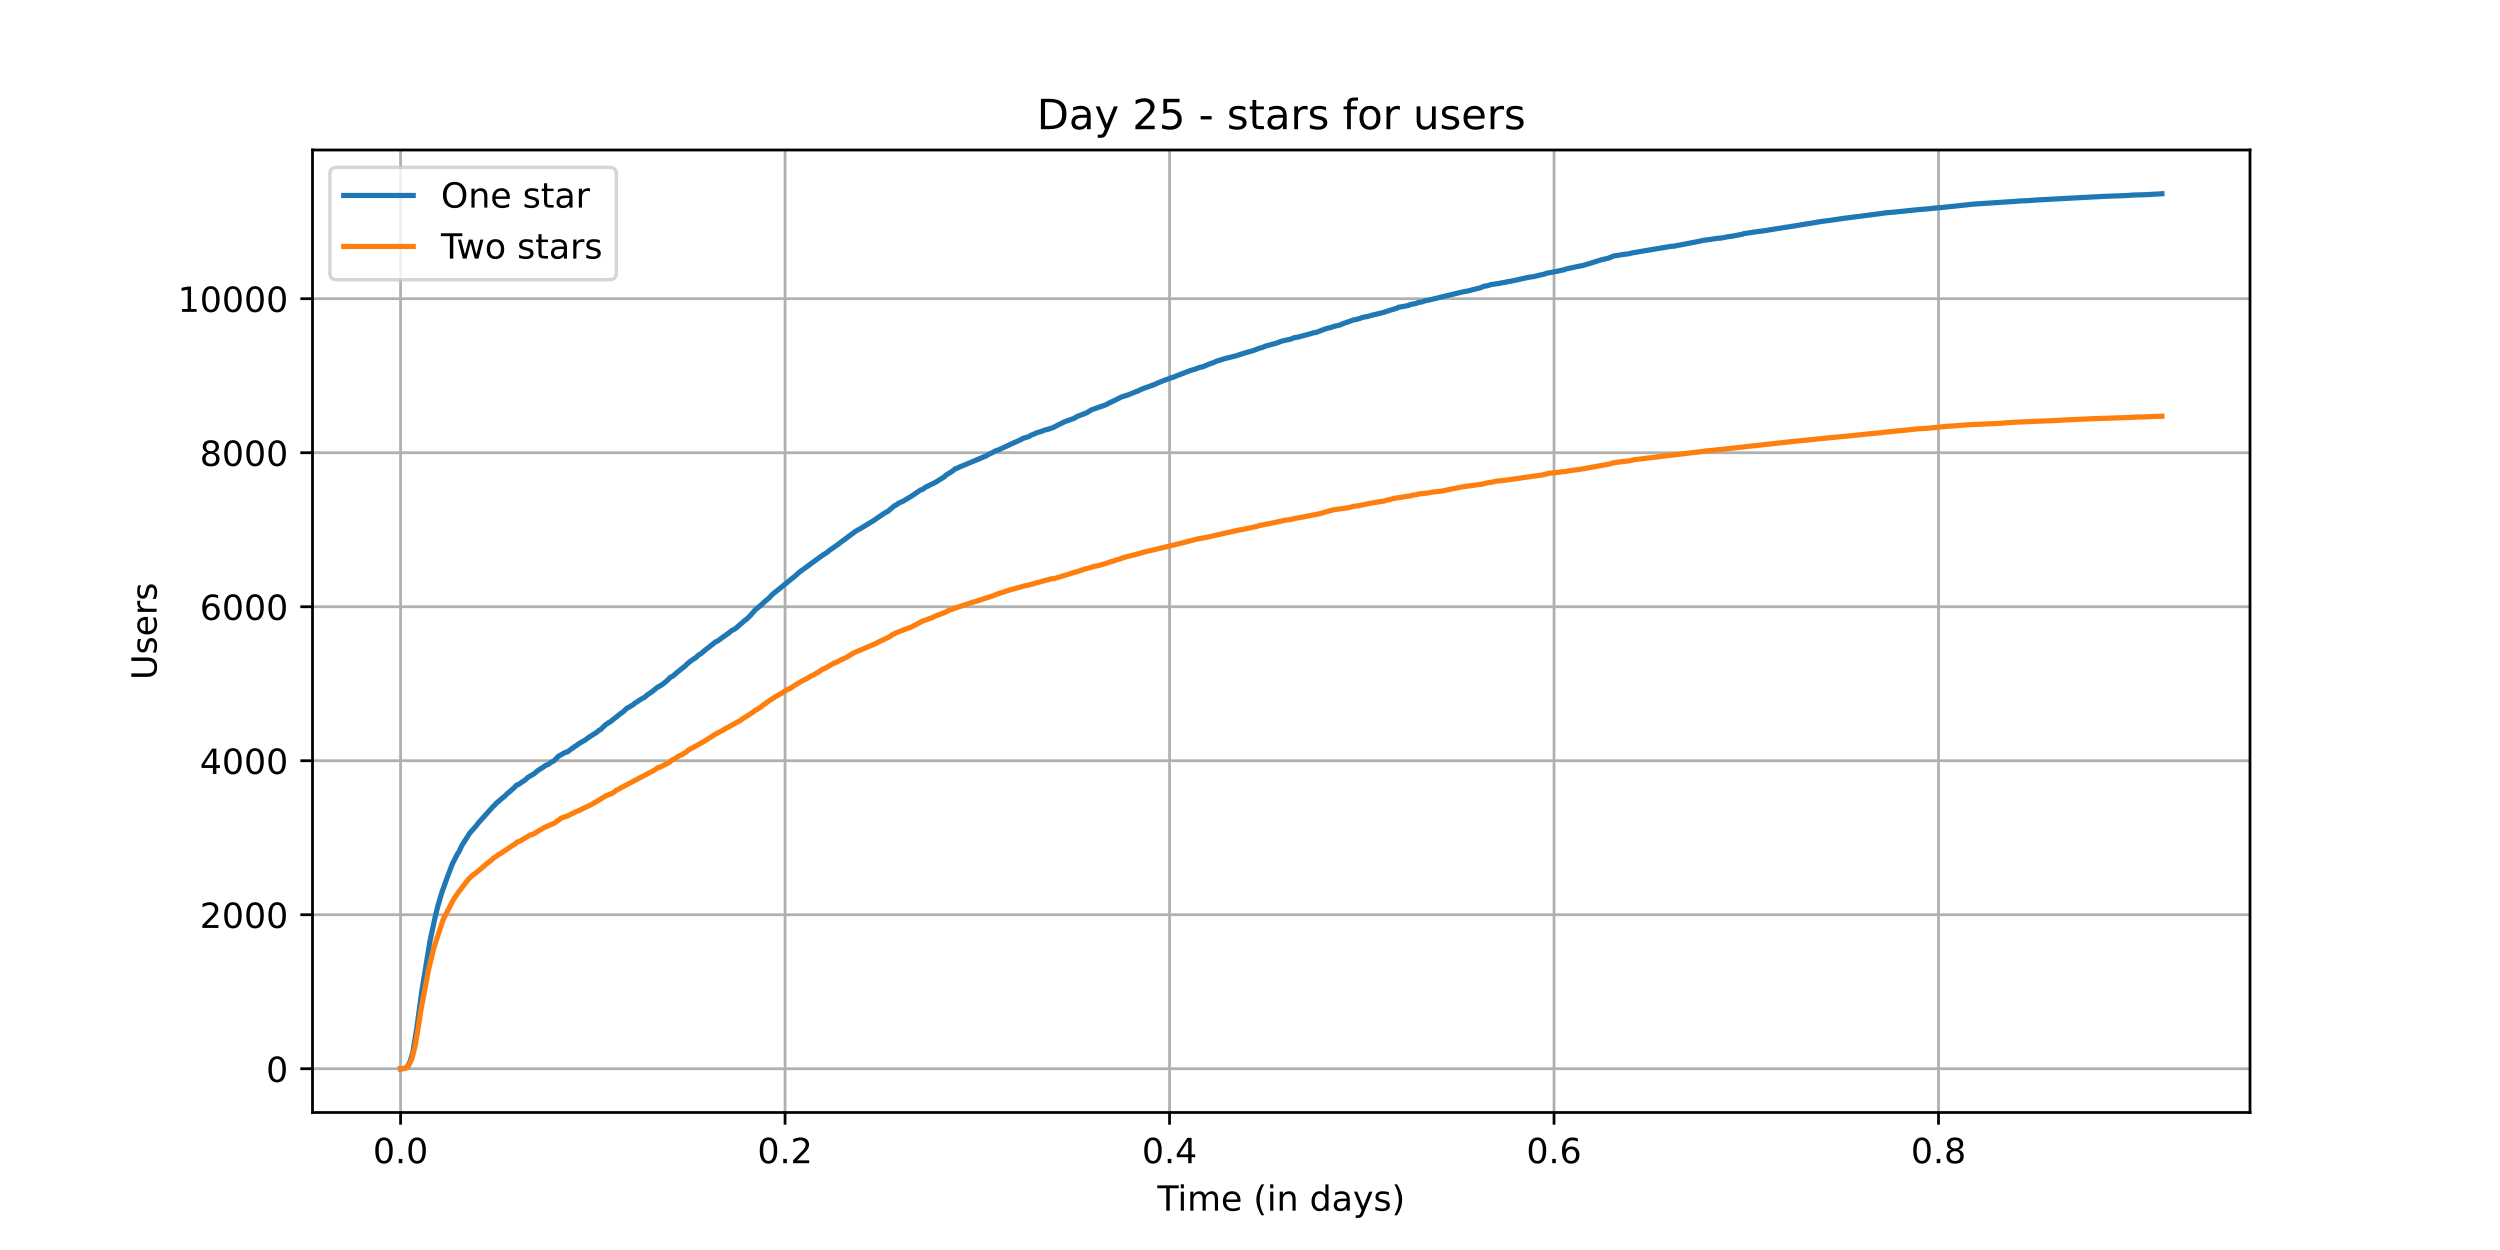 <?xml version="1.0" encoding="utf-8" standalone="no"?>
<!DOCTYPE svg PUBLIC "-//W3C//DTD SVG 1.1//EN"
  "http://www.w3.org/Graphics/SVG/1.1/DTD/svg11.dtd">
<!-- Created with matplotlib (https://matplotlib.org/) -->
<svg height="360pt" version="1.1" viewBox="0 0 720 360" width="720pt" xmlns="http://www.w3.org/2000/svg" xmlns:xlink="http://www.w3.org/1999/xlink">
 <defs>
  <style type="text/css">*{stroke-linecap:butt;stroke-linejoin:round;}</style>
 </defs>
 <g id="figure_1">
  <g id="patch_1">
   <path d="M 0 360 
L 720 360 
L 720 0 
L 0 0 
z
" style="fill:#ffffff;"/>
  </g>
  <g id="axes_1">
   <g id="patch_2">
    <path d="M 90 320.4 
L 648 320.4 
L 648 43.2 
L 90 43.2 
z
" style="fill:#ffffff;"/>
   </g>
   <g id="matplotlib.axis_1">
    <g id="xtick_1">
     <g id="line2d_1">
      <path clip-path="url(#p4ce38a4625)" d="M 115.364 320.4 
L 115.364 43.2 
" style="fill:none;stroke:#b0b0b0;stroke-linecap:square;stroke-width:0.8;"/>
     </g>
     <g id="line2d_2">
      <defs>
       <path d="M 0 0 
L 0 3.5 
" id="mdbba98dea2" style="stroke:#000000;stroke-width:0.8;"/>
      </defs>
      <g>
       <use style="stroke:#000000;stroke-width:0.8;" x="115.364" xlink:href="#mdbba98dea2" y="320.4"/>
      </g>
     </g>
     <g id="text_1">
      <!-- 0.0 -->
      <g transform="translate(107.412 334.998)scale(0.1 -0.1)">
       <defs>
        <path d="M 31.781 66.406 
Q 24.172 66.406 20.328 58.906 
Q 16.5 51.422 16.5 36.375 
Q 16.5 21.391 20.328 13.891 
Q 24.172 6.391 31.781 6.391 
Q 39.453 6.391 43.281 13.891 
Q 47.125 21.391 47.125 36.375 
Q 47.125 51.422 43.281 58.906 
Q 39.453 66.406 31.781 66.406 
z
M 31.781 74.219 
Q 44.047 74.219 50.516 64.516 
Q 56.984 54.828 56.984 36.375 
Q 56.984 17.969 50.516 8.266 
Q 44.047 -1.422 31.781 -1.422 
Q 19.531 -1.422 13.062 8.266 
Q 6.594 17.969 6.594 36.375 
Q 6.594 54.828 13.062 64.516 
Q 19.531 74.219 31.781 74.219 
z
" id="DejaVuSans-48"/>
        <path d="M 10.688 12.406 
L 21 12.406 
L 21 0 
L 10.688 0 
z
" id="DejaVuSans-46"/>
       </defs>
       <use xlink:href="#DejaVuSans-48"/>
       <use x="63.623" xlink:href="#DejaVuSans-46"/>
       <use x="95.41" xlink:href="#DejaVuSans-48"/>
      </g>
     </g>
    </g>
    <g id="xtick_2">
     <g id="line2d_3">
      <path clip-path="url(#p4ce38a4625)" d="M 226.096 320.4 
L 226.096 43.2 
" style="fill:none;stroke:#b0b0b0;stroke-linecap:square;stroke-width:0.8;"/>
     </g>
     <g id="line2d_4">
      <g>
       <use style="stroke:#000000;stroke-width:0.8;" x="226.096" xlink:href="#mdbba98dea2" y="320.4"/>
      </g>
     </g>
     <g id="text_2">
      <!-- 0.2 -->
      <g transform="translate(218.144 334.998)scale(0.1 -0.1)">
       <defs>
        <path d="M 19.188 8.297 
L 53.609 8.297 
L 53.609 0 
L 7.328 0 
L 7.328 8.297 
Q 12.938 14.109 22.625 23.891 
Q 32.328 33.688 34.812 36.531 
Q 39.547 41.844 41.422 45.531 
Q 43.312 49.219 43.312 52.781 
Q 43.312 58.594 39.234 62.25 
Q 35.156 65.922 28.609 65.922 
Q 23.969 65.922 18.812 64.312 
Q 13.672 62.703 7.812 59.422 
L 7.812 69.391 
Q 13.766 71.781 18.938 73 
Q 24.125 74.219 28.422 74.219 
Q 39.75 74.219 46.484 68.547 
Q 53.219 62.891 53.219 53.422 
Q 53.219 48.922 51.531 44.891 
Q 49.859 40.875 45.406 35.406 
Q 44.188 33.984 37.641 27.219 
Q 31.109 20.453 19.188 8.297 
z
" id="DejaVuSans-50"/>
       </defs>
       <use xlink:href="#DejaVuSans-48"/>
       <use x="63.623" xlink:href="#DejaVuSans-46"/>
       <use x="95.41" xlink:href="#DejaVuSans-50"/>
      </g>
     </g>
    </g>
    <g id="xtick_3">
     <g id="line2d_5">
      <path clip-path="url(#p4ce38a4625)" d="M 336.828 320.4 
L 336.828 43.2 
" style="fill:none;stroke:#b0b0b0;stroke-linecap:square;stroke-width:0.8;"/>
     </g>
     <g id="line2d_6">
      <g>
       <use style="stroke:#000000;stroke-width:0.8;" x="336.828" xlink:href="#mdbba98dea2" y="320.4"/>
      </g>
     </g>
     <g id="text_3">
      <!-- 0.4 -->
      <g transform="translate(328.877 334.998)scale(0.1 -0.1)">
       <defs>
        <path d="M 37.797 64.312 
L 12.891 25.391 
L 37.797 25.391 
z
M 35.203 72.906 
L 47.609 72.906 
L 47.609 25.391 
L 58.016 25.391 
L 58.016 17.188 
L 47.609 17.188 
L 47.609 0 
L 37.797 0 
L 37.797 17.188 
L 4.891 17.188 
L 4.891 26.703 
z
" id="DejaVuSans-52"/>
       </defs>
       <use xlink:href="#DejaVuSans-48"/>
       <use x="63.623" xlink:href="#DejaVuSans-46"/>
       <use x="95.41" xlink:href="#DejaVuSans-52"/>
      </g>
     </g>
    </g>
    <g id="xtick_4">
     <g id="line2d_7">
      <path clip-path="url(#p4ce38a4625)" d="M 447.56 320.4 
L 447.56 43.2 
" style="fill:none;stroke:#b0b0b0;stroke-linecap:square;stroke-width:0.8;"/>
     </g>
     <g id="line2d_8">
      <g>
       <use style="stroke:#000000;stroke-width:0.8;" x="447.56" xlink:href="#mdbba98dea2" y="320.4"/>
      </g>
     </g>
     <g id="text_4">
      <!-- 0.6 -->
      <g transform="translate(439.609 334.998)scale(0.1 -0.1)">
       <defs>
        <path d="M 33.016 40.375 
Q 26.375 40.375 22.484 35.828 
Q 18.609 31.297 18.609 23.391 
Q 18.609 15.531 22.484 10.953 
Q 26.375 6.391 33.016 6.391 
Q 39.656 6.391 43.531 10.953 
Q 47.406 15.531 47.406 23.391 
Q 47.406 31.297 43.531 35.828 
Q 39.656 40.375 33.016 40.375 
z
M 52.594 71.297 
L 52.594 62.312 
Q 48.875 64.062 45.094 64.984 
Q 41.312 65.922 37.594 65.922 
Q 27.828 65.922 22.672 59.328 
Q 17.531 52.734 16.797 39.406 
Q 19.672 43.656 24.016 45.922 
Q 28.375 48.188 33.594 48.188 
Q 44.578 48.188 50.953 41.516 
Q 57.328 34.859 57.328 23.391 
Q 57.328 12.156 50.688 5.359 
Q 44.047 -1.422 33.016 -1.422 
Q 20.359 -1.422 13.672 8.266 
Q 6.984 17.969 6.984 36.375 
Q 6.984 53.656 15.188 63.938 
Q 23.391 74.219 37.203 74.219 
Q 40.922 74.219 44.703 73.484 
Q 48.484 72.75 52.594 71.297 
z
" id="DejaVuSans-54"/>
       </defs>
       <use xlink:href="#DejaVuSans-48"/>
       <use x="63.623" xlink:href="#DejaVuSans-46"/>
       <use x="95.41" xlink:href="#DejaVuSans-54"/>
      </g>
     </g>
    </g>
    <g id="xtick_5">
     <g id="line2d_9">
      <path clip-path="url(#p4ce38a4625)" d="M 558.292 320.4 
L 558.292 43.2 
" style="fill:none;stroke:#b0b0b0;stroke-linecap:square;stroke-width:0.8;"/>
     </g>
     <g id="line2d_10">
      <g>
       <use style="stroke:#000000;stroke-width:0.8;" x="558.292" xlink:href="#mdbba98dea2" y="320.4"/>
      </g>
     </g>
     <g id="text_5">
      <!-- 0.8 -->
      <g transform="translate(550.341 334.998)scale(0.1 -0.1)">
       <defs>
        <path d="M 31.781 34.625 
Q 24.75 34.625 20.719 30.859 
Q 16.703 27.094 16.703 20.516 
Q 16.703 13.922 20.719 10.156 
Q 24.75 6.391 31.781 6.391 
Q 38.812 6.391 42.859 10.172 
Q 46.922 13.969 46.922 20.516 
Q 46.922 27.094 42.891 30.859 
Q 38.875 34.625 31.781 34.625 
z
M 21.922 38.812 
Q 15.578 40.375 12.031 44.719 
Q 8.5 49.078 8.5 55.328 
Q 8.5 64.062 14.719 69.141 
Q 20.953 74.219 31.781 74.219 
Q 42.672 74.219 48.875 69.141 
Q 55.078 64.062 55.078 55.328 
Q 55.078 49.078 51.531 44.719 
Q 48 40.375 41.703 38.812 
Q 48.828 37.156 52.797 32.312 
Q 56.781 27.484 56.781 20.516 
Q 56.781 9.906 50.312 4.234 
Q 43.844 -1.422 31.781 -1.422 
Q 19.734 -1.422 13.25 4.234 
Q 6.781 9.906 6.781 20.516 
Q 6.781 27.484 10.781 32.312 
Q 14.797 37.156 21.922 38.812 
z
M 18.312 54.391 
Q 18.312 48.734 21.844 45.562 
Q 25.391 42.391 31.781 42.391 
Q 38.141 42.391 41.719 45.562 
Q 45.312 48.734 45.312 54.391 
Q 45.312 60.062 41.719 63.234 
Q 38.141 66.406 31.781 66.406 
Q 25.391 66.406 21.844 63.234 
Q 18.312 60.062 18.312 54.391 
z
" id="DejaVuSans-56"/>
       </defs>
       <use xlink:href="#DejaVuSans-48"/>
       <use x="63.623" xlink:href="#DejaVuSans-46"/>
       <use x="95.41" xlink:href="#DejaVuSans-56"/>
      </g>
     </g>
    </g>
    <g id="text_6">
     <!-- Time (in days) -->
     <g transform="translate(333.327 348.677)scale(0.1 -0.1)">
      <defs>
       <path d="M -0.297 72.906 
L 61.375 72.906 
L 61.375 64.594 
L 35.5 64.594 
L 35.5 0 
L 25.594 0 
L 25.594 64.594 
L -0.297 64.594 
z
" id="DejaVuSans-84"/>
       <path d="M 9.422 54.688 
L 18.406 54.688 
L 18.406 0 
L 9.422 0 
z
M 9.422 75.984 
L 18.406 75.984 
L 18.406 64.594 
L 9.422 64.594 
z
" id="DejaVuSans-105"/>
       <path d="M 52 44.188 
Q 55.375 50.25 60.062 53.125 
Q 64.75 56 71.094 56 
Q 79.641 56 84.281 50.016 
Q 88.922 44.047 88.922 33.016 
L 88.922 0 
L 79.891 0 
L 79.891 32.719 
Q 79.891 40.578 77.094 44.375 
Q 74.312 48.188 68.609 48.188 
Q 61.625 48.188 57.562 43.547 
Q 53.516 38.922 53.516 30.906 
L 53.516 0 
L 44.484 0 
L 44.484 32.719 
Q 44.484 40.625 41.703 44.406 
Q 38.922 48.188 33.109 48.188 
Q 26.219 48.188 22.156 43.531 
Q 18.109 38.875 18.109 30.906 
L 18.109 0 
L 9.078 0 
L 9.078 54.688 
L 18.109 54.688 
L 18.109 46.188 
Q 21.188 51.219 25.484 53.609 
Q 29.781 56 35.688 56 
Q 41.656 56 45.828 52.969 
Q 50 49.953 52 44.188 
z
" id="DejaVuSans-109"/>
       <path d="M 56.203 29.594 
L 56.203 25.203 
L 14.891 25.203 
Q 15.484 15.922 20.484 11.062 
Q 25.484 6.203 34.422 6.203 
Q 39.594 6.203 44.453 7.469 
Q 49.312 8.734 54.109 11.281 
L 54.109 2.781 
Q 49.266 0.734 44.188 -0.344 
Q 39.109 -1.422 33.891 -1.422 
Q 20.797 -1.422 13.156 6.188 
Q 5.516 13.812 5.516 26.812 
Q 5.516 40.234 12.766 48.109 
Q 20.016 56 32.328 56 
Q 43.359 56 49.781 48.891 
Q 56.203 41.797 56.203 29.594 
z
M 47.219 32.234 
Q 47.125 39.594 43.094 43.984 
Q 39.062 48.391 32.422 48.391 
Q 24.906 48.391 20.391 44.141 
Q 15.875 39.891 15.188 32.172 
z
" id="DejaVuSans-101"/>
       <path id="DejaVuSans-32"/>
       <path d="M 31 75.875 
Q 24.469 64.656 21.281 53.656 
Q 18.109 42.672 18.109 31.391 
Q 18.109 20.125 21.312 9.062 
Q 24.516 -2 31 -13.188 
L 23.188 -13.188 
Q 15.875 -1.703 12.234 9.375 
Q 8.594 20.453 8.594 31.391 
Q 8.594 42.281 12.203 53.312 
Q 15.828 64.359 23.188 75.875 
z
" id="DejaVuSans-40"/>
       <path d="M 54.891 33.016 
L 54.891 0 
L 45.906 0 
L 45.906 32.719 
Q 45.906 40.484 42.875 44.328 
Q 39.844 48.188 33.797 48.188 
Q 26.516 48.188 22.312 43.547 
Q 18.109 38.922 18.109 30.906 
L 18.109 0 
L 9.078 0 
L 9.078 54.688 
L 18.109 54.688 
L 18.109 46.188 
Q 21.344 51.125 25.703 53.562 
Q 30.078 56 35.797 56 
Q 45.219 56 50.047 50.172 
Q 54.891 44.344 54.891 33.016 
z
" id="DejaVuSans-110"/>
       <path d="M 45.406 46.391 
L 45.406 75.984 
L 54.391 75.984 
L 54.391 0 
L 45.406 0 
L 45.406 8.203 
Q 42.578 3.328 38.25 0.953 
Q 33.938 -1.422 27.875 -1.422 
Q 17.969 -1.422 11.734 6.484 
Q 5.516 14.406 5.516 27.297 
Q 5.516 40.188 11.734 48.094 
Q 17.969 56 27.875 56 
Q 33.938 56 38.25 53.625 
Q 42.578 51.266 45.406 46.391 
z
M 14.797 27.297 
Q 14.797 17.391 18.875 11.75 
Q 22.953 6.109 30.078 6.109 
Q 37.203 6.109 41.297 11.75 
Q 45.406 17.391 45.406 27.297 
Q 45.406 37.203 41.297 42.844 
Q 37.203 48.484 30.078 48.484 
Q 22.953 48.484 18.875 42.844 
Q 14.797 37.203 14.797 27.297 
z
" id="DejaVuSans-100"/>
       <path d="M 34.281 27.484 
Q 23.391 27.484 19.188 25 
Q 14.984 22.516 14.984 16.5 
Q 14.984 11.719 18.141 8.906 
Q 21.297 6.109 26.703 6.109 
Q 34.188 6.109 38.703 11.406 
Q 43.219 16.703 43.219 25.484 
L 43.219 27.484 
z
M 52.203 31.203 
L 52.203 0 
L 43.219 0 
L 43.219 8.297 
Q 40.141 3.328 35.547 0.953 
Q 30.953 -1.422 24.312 -1.422 
Q 15.922 -1.422 10.953 3.297 
Q 6 8.016 6 15.922 
Q 6 25.141 12.172 29.828 
Q 18.359 34.516 30.609 34.516 
L 43.219 34.516 
L 43.219 35.406 
Q 43.219 41.609 39.141 45 
Q 35.062 48.391 27.688 48.391 
Q 23 48.391 18.547 47.266 
Q 14.109 46.141 10.016 43.891 
L 10.016 52.203 
Q 14.938 54.109 19.578 55.047 
Q 24.219 56 28.609 56 
Q 40.484 56 46.344 49.844 
Q 52.203 43.703 52.203 31.203 
z
" id="DejaVuSans-97"/>
       <path d="M 32.172 -5.078 
Q 28.375 -14.844 24.75 -17.812 
Q 21.141 -20.797 15.094 -20.797 
L 7.906 -20.797 
L 7.906 -13.281 
L 13.188 -13.281 
Q 16.891 -13.281 18.938 -11.516 
Q 21 -9.766 23.484 -3.219 
L 25.094 0.875 
L 2.984 54.688 
L 12.5 54.688 
L 29.594 11.922 
L 46.688 54.688 
L 56.203 54.688 
z
" id="DejaVuSans-121"/>
       <path d="M 44.281 53.078 
L 44.281 44.578 
Q 40.484 46.531 36.375 47.5 
Q 32.281 48.484 27.875 48.484 
Q 21.188 48.484 17.844 46.438 
Q 14.5 44.391 14.5 40.281 
Q 14.5 37.156 16.891 35.375 
Q 19.281 33.594 26.516 31.984 
L 29.594 31.297 
Q 39.156 29.25 43.188 25.516 
Q 47.219 21.781 47.219 15.094 
Q 47.219 7.469 41.188 3.016 
Q 35.156 -1.422 24.609 -1.422 
Q 20.219 -1.422 15.453 -0.562 
Q 10.688 0.297 5.422 2 
L 5.422 11.281 
Q 10.406 8.688 15.234 7.391 
Q 20.062 6.109 24.812 6.109 
Q 31.156 6.109 34.562 8.281 
Q 37.984 10.453 37.984 14.406 
Q 37.984 18.062 35.516 20.016 
Q 33.062 21.969 24.703 23.781 
L 21.578 24.516 
Q 13.234 26.266 9.516 29.906 
Q 5.812 33.547 5.812 39.891 
Q 5.812 47.609 11.281 51.797 
Q 16.75 56 26.812 56 
Q 31.781 56 36.172 55.266 
Q 40.578 54.547 44.281 53.078 
z
" id="DejaVuSans-115"/>
       <path d="M 8.016 75.875 
L 15.828 75.875 
Q 23.141 64.359 26.781 53.312 
Q 30.422 42.281 30.422 31.391 
Q 30.422 20.453 26.781 9.375 
Q 23.141 -1.703 15.828 -13.188 
L 8.016 -13.188 
Q 14.5 -2 17.703 9.062 
Q 20.906 20.125 20.906 31.391 
Q 20.906 42.672 17.703 53.656 
Q 14.5 64.656 8.016 75.875 
z
" id="DejaVuSans-41"/>
      </defs>
      <use xlink:href="#DejaVuSans-84"/>
      <use x="57.959" xlink:href="#DejaVuSans-105"/>
      <use x="85.742" xlink:href="#DejaVuSans-109"/>
      <use x="183.154" xlink:href="#DejaVuSans-101"/>
      <use x="244.678" xlink:href="#DejaVuSans-32"/>
      <use x="276.465" xlink:href="#DejaVuSans-40"/>
      <use x="315.479" xlink:href="#DejaVuSans-105"/>
      <use x="343.262" xlink:href="#DejaVuSans-110"/>
      <use x="406.641" xlink:href="#DejaVuSans-32"/>
      <use x="438.428" xlink:href="#DejaVuSans-100"/>
      <use x="501.904" xlink:href="#DejaVuSans-97"/>
      <use x="563.184" xlink:href="#DejaVuSans-121"/>
      <use x="622.363" xlink:href="#DejaVuSans-115"/>
      <use x="674.463" xlink:href="#DejaVuSans-41"/>
     </g>
    </g>
   </g>
   <g id="matplotlib.axis_2">
    <g id="ytick_1">
     <g id="line2d_11">
      <path clip-path="url(#p4ce38a4625)" d="M 90 307.8 
L 648 307.8 
" style="fill:none;stroke:#b0b0b0;stroke-linecap:square;stroke-width:0.8;"/>
     </g>
     <g id="line2d_12">
      <defs>
       <path d="M 0 0 
L -3.5 0 
" id="mb3cab8b628" style="stroke:#000000;stroke-width:0.8;"/>
      </defs>
      <g>
       <use style="stroke:#000000;stroke-width:0.8;" x="90" xlink:href="#mb3cab8b628" y="307.8"/>
      </g>
     </g>
     <g id="text_7">
      <!-- 0 -->
      <g transform="translate(76.638 311.599)scale(0.1 -0.1)">
       <use xlink:href="#DejaVuSans-48"/>
      </g>
     </g>
    </g>
    <g id="ytick_2">
     <g id="line2d_13">
      <path clip-path="url(#p4ce38a4625)" d="M 90 263.446 
L 648 263.446 
" style="fill:none;stroke:#b0b0b0;stroke-linecap:square;stroke-width:0.8;"/>
     </g>
     <g id="line2d_14">
      <g>
       <use style="stroke:#000000;stroke-width:0.8;" x="90" xlink:href="#mb3cab8b628" y="263.446"/>
      </g>
     </g>
     <g id="text_8">
      <!-- 2000 -->
      <g transform="translate(57.55 267.245)scale(0.1 -0.1)">
       <use xlink:href="#DejaVuSans-50"/>
       <use x="63.623" xlink:href="#DejaVuSans-48"/>
       <use x="127.246" xlink:href="#DejaVuSans-48"/>
       <use x="190.869" xlink:href="#DejaVuSans-48"/>
      </g>
     </g>
    </g>
    <g id="ytick_3">
     <g id="line2d_15">
      <path clip-path="url(#p4ce38a4625)" d="M 90 219.091 
L 648 219.091 
" style="fill:none;stroke:#b0b0b0;stroke-linecap:square;stroke-width:0.8;"/>
     </g>
     <g id="line2d_16">
      <g>
       <use style="stroke:#000000;stroke-width:0.8;" x="90" xlink:href="#mb3cab8b628" y="219.091"/>
      </g>
     </g>
     <g id="text_9">
      <!-- 4000 -->
      <g transform="translate(57.55 222.89)scale(0.1 -0.1)">
       <use xlink:href="#DejaVuSans-52"/>
       <use x="63.623" xlink:href="#DejaVuSans-48"/>
       <use x="127.246" xlink:href="#DejaVuSans-48"/>
       <use x="190.869" xlink:href="#DejaVuSans-48"/>
      </g>
     </g>
    </g>
    <g id="ytick_4">
     <g id="line2d_17">
      <path clip-path="url(#p4ce38a4625)" d="M 90 174.737 
L 648 174.737 
" style="fill:none;stroke:#b0b0b0;stroke-linecap:square;stroke-width:0.8;"/>
     </g>
     <g id="line2d_18">
      <g>
       <use style="stroke:#000000;stroke-width:0.8;" x="90" xlink:href="#mb3cab8b628" y="174.737"/>
      </g>
     </g>
     <g id="text_10">
      <!-- 6000 -->
      <g transform="translate(57.55 178.536)scale(0.1 -0.1)">
       <use xlink:href="#DejaVuSans-54"/>
       <use x="63.623" xlink:href="#DejaVuSans-48"/>
       <use x="127.246" xlink:href="#DejaVuSans-48"/>
       <use x="190.869" xlink:href="#DejaVuSans-48"/>
      </g>
     </g>
    </g>
    <g id="ytick_5">
     <g id="line2d_19">
      <path clip-path="url(#p4ce38a4625)" d="M 90 130.382 
L 648 130.382 
" style="fill:none;stroke:#b0b0b0;stroke-linecap:square;stroke-width:0.8;"/>
     </g>
     <g id="line2d_20">
      <g>
       <use style="stroke:#000000;stroke-width:0.8;" x="90" xlink:href="#mb3cab8b628" y="130.382"/>
      </g>
     </g>
     <g id="text_11">
      <!-- 8000 -->
      <g transform="translate(57.55 134.181)scale(0.1 -0.1)">
       <use xlink:href="#DejaVuSans-56"/>
       <use x="63.623" xlink:href="#DejaVuSans-48"/>
       <use x="127.246" xlink:href="#DejaVuSans-48"/>
       <use x="190.869" xlink:href="#DejaVuSans-48"/>
      </g>
     </g>
    </g>
    <g id="ytick_6">
     <g id="line2d_21">
      <path clip-path="url(#p4ce38a4625)" d="M 90 86.028 
L 648 86.028 
" style="fill:none;stroke:#b0b0b0;stroke-linecap:square;stroke-width:0.8;"/>
     </g>
     <g id="line2d_22">
      <g>
       <use style="stroke:#000000;stroke-width:0.8;" x="90" xlink:href="#mb3cab8b628" y="86.028"/>
      </g>
     </g>
     <g id="text_12">
      <!-- 10000 -->
      <g transform="translate(51.188 89.827)scale(0.1 -0.1)">
       <defs>
        <path d="M 12.406 8.297 
L 28.516 8.297 
L 28.516 63.922 
L 10.984 60.406 
L 10.984 69.391 
L 28.422 72.906 
L 38.281 72.906 
L 38.281 8.297 
L 54.391 8.297 
L 54.391 0 
L 12.406 0 
z
" id="DejaVuSans-49"/>
       </defs>
       <use xlink:href="#DejaVuSans-49"/>
       <use x="63.623" xlink:href="#DejaVuSans-48"/>
       <use x="127.246" xlink:href="#DejaVuSans-48"/>
       <use x="190.869" xlink:href="#DejaVuSans-48"/>
       <use x="254.492" xlink:href="#DejaVuSans-48"/>
      </g>
     </g>
    </g>
    <g id="text_13">
     <!-- Users -->
     <g transform="translate(45.108 195.801)rotate(-90)scale(0.1 -0.1)">
      <defs>
       <path d="M 8.688 72.906 
L 18.609 72.906 
L 18.609 28.609 
Q 18.609 16.891 22.844 11.734 
Q 27.094 6.594 36.625 6.594 
Q 46.094 6.594 50.344 11.734 
Q 54.594 16.891 54.594 28.609 
L 54.594 72.906 
L 64.5 72.906 
L 64.5 27.391 
Q 64.5 13.141 57.438 5.859 
Q 50.391 -1.422 36.625 -1.422 
Q 22.797 -1.422 15.734 5.859 
Q 8.688 13.141 8.688 27.391 
z
" id="DejaVuSans-85"/>
       <path d="M 41.109 46.297 
Q 39.594 47.172 37.812 47.578 
Q 36.031 48 33.891 48 
Q 26.266 48 22.188 43.047 
Q 18.109 38.094 18.109 28.812 
L 18.109 0 
L 9.078 0 
L 9.078 54.688 
L 18.109 54.688 
L 18.109 46.188 
Q 20.953 51.172 25.484 53.578 
Q 30.031 56 36.531 56 
Q 37.453 56 38.578 55.875 
Q 39.703 55.766 41.062 55.516 
z
" id="DejaVuSans-114"/>
      </defs>
      <use xlink:href="#DejaVuSans-85"/>
      <use x="73.193" xlink:href="#DejaVuSans-115"/>
      <use x="125.293" xlink:href="#DejaVuSans-101"/>
      <use x="186.816" xlink:href="#DejaVuSans-114"/>
      <use x="227.93" xlink:href="#DejaVuSans-115"/>
     </g>
    </g>
   </g>
   <g id="line2d_23">
    <path clip-path="url(#p4ce38a4625)" d="M 115.364 307.8 
L 116.575 307.689 
L 117.337 307.246 
L 118.1 305.715 
L 118.862 303.276 
L 120.01 296.29 
L 121.528 285.157 
L 123.816 271.119 
L 125.341 264.044 
L 126.104 260.917 
L 127.244 257.058 
L 128.769 252.8 
L 130.295 248.764 
L 131.82 245.792 
L 132.198 245.282 
L 132.96 243.597 
L 135.248 239.982 
L 137.151 237.831 
L 137.914 236.833 
L 138.676 235.99 
L 142.105 232.176 
L 142.489 231.865 
L 142.867 231.377 
L 144.008 230.424 
L 144.77 229.758 
L 145.155 229.492 
L 146.296 228.361 
L 146.68 228.117 
L 147.443 227.407 
L 148.205 226.742 
L 148.583 226.276 
L 148.961 226.033 
L 149.346 225.922 
L 150.108 225.389 
L 151.249 224.635 
L 152.012 223.903 
L 153.915 222.772 
L 154.677 222.085 
L 155.44 221.553 
L 156.587 220.865 
L 156.965 220.533 
L 158.106 220.045 
L 158.49 219.668 
L 159.631 219.047 
L 160.778 217.849 
L 162.681 216.74 
L 163.444 216.541 
L 164.584 215.654 
L 164.969 215.454 
L 165.347 215.099 
L 165.731 214.9 
L 166.494 214.323 
L 168.013 213.414 
L 168.397 213.236 
L 169.538 212.371 
L 170.685 211.639 
L 171.826 210.93 
L 172.588 210.287 
L 172.966 210.109 
L 174.491 208.646 
L 174.876 208.446 
L 175.254 208.113 
L 175.638 207.98 
L 178.682 205.541 
L 179.445 205.008 
L 180.592 203.944 
L 181.348 203.589 
L 181.732 203.279 
L 182.111 203.123 
L 182.873 202.502 
L 184.783 201.261 
L 185.545 200.884 
L 186.301 200.218 
L 187.827 199.176 
L 189.352 197.934 
L 190.114 197.535 
L 190.877 197.025 
L 192.024 196.115 
L 193.171 194.962 
L 193.549 194.873 
L 193.934 194.607 
L 194.696 193.898 
L 196.215 192.678 
L 197.362 191.769 
L 198.124 190.992 
L 199.643 189.861 
L 200.406 189.396 
L 201.168 188.664 
L 201.931 188.22 
L 203.078 187.222 
L 204.219 186.357 
L 206.122 184.827 
L 206.506 184.716 
L 209.935 182.255 
L 210.697 181.634 
L 211.838 181.013 
L 214.125 179.017 
L 214.504 178.662 
L 214.882 178.462 
L 216.029 177.353 
L 217.554 175.601 
L 219.079 174.36 
L 219.835 173.628 
L 221.36 172.319 
L 222.507 171.144 
L 224.789 169.303 
L 227.461 167.13 
L 228.986 165.888 
L 230.127 164.845 
L 235.08 161.231 
L 236.983 159.856 
L 238.137 159.124 
L 238.899 158.503 
L 240.802 157.172 
L 246.134 153.202 
L 246.897 152.715 
L 247.659 152.315 
L 251.472 150.009 
L 254.516 147.924 
L 255.278 147.459 
L 255.663 147.325 
L 256.425 146.638 
L 257.566 145.684 
L 258.329 145.307 
L 258.713 144.975 
L 260.232 144.265 
L 261.379 143.555 
L 262.52 142.89 
L 265.185 141.071 
L 265.57 141.005 
L 266.71 140.229 
L 269.376 138.942 
L 272.048 137.257 
L 272.427 136.836 
L 273.952 135.926 
L 274.714 135.372 
L 275.092 134.995 
L 275.477 134.928 
L 276.239 134.551 
L 284.237 131.203 
L 284.621 130.892 
L 285.762 130.382 
L 286.524 129.939 
L 287.665 129.517 
L 289.953 128.475 
L 292.24 127.41 
L 293.003 127.078 
L 293.766 126.701 
L 294.144 126.568 
L 294.528 126.279 
L 296.431 125.703 
L 296.809 125.392 
L 297.956 124.949 
L 298.335 124.727 
L 299.86 124.261 
L 301 123.818 
L 301.763 123.662 
L 302.525 123.396 
L 303.288 123.152 
L 304.813 122.332 
L 305.954 121.822 
L 306.338 121.556 
L 307.863 121.001 
L 308.626 120.735 
L 309.389 120.469 
L 310.145 119.981 
L 311.67 119.382 
L 312.054 119.271 
L 312.432 119.027 
L 312.817 118.961 
L 314.342 118.029 
L 318.533 116.566 
L 319.295 116.144 
L 320.436 115.59 
L 323.102 114.281 
L 324.627 113.816 
L 326.53 113.084 
L 326.915 112.862 
L 327.677 112.64 
L 328.818 112.064 
L 332.631 110.689 
L 333.387 110.312 
L 335.297 109.535 
L 337.2 108.848 
L 337.962 108.626 
L 339.103 108.138 
L 342.916 106.675 
L 344.063 106.364 
L 345.582 105.788 
L 346.344 105.654 
L 348.632 104.701 
L 349.394 104.479 
L 350.157 104.102 
L 352.823 103.259 
L 355.873 102.505 
L 356.629 102.261 
L 359.301 101.419 
L 360.064 101.241 
L 361.205 100.864 
L 361.967 100.576 
L 362.73 100.288 
L 363.492 100.088 
L 364.633 99.622 
L 367.299 98.913 
L 369.202 98.225 
L 371.874 97.626 
L 372.637 97.271 
L 373.777 97.094 
L 377.206 96.185 
L 378.346 95.83 
L 379.109 95.741 
L 381.396 94.832 
L 382.159 94.588 
L 383.3 94.322 
L 384.062 94.034 
L 385.972 93.59 
L 386.35 93.346 
L 386.734 93.28 
L 387.113 93.08 
L 387.875 92.836 
L 389.778 92.148 
L 390.925 91.927 
L 392.066 91.572 
L 392.444 91.394 
L 393.969 91.128 
L 394.732 90.884 
L 398.545 89.953 
L 400.07 89.443 
L 402.351 88.733 
L 402.736 88.489 
L 404.261 88.245 
L 405.786 87.935 
L 406.164 87.713 
L 407.689 87.425 
L 408.452 87.136 
L 409.592 86.937 
L 410.355 86.649 
L 411.117 86.515 
L 420.64 84.209 
L 421.402 84.032 
L 422.549 83.854 
L 426.362 82.878 
L 427.125 82.568 
L 427.503 82.413 
L 428.65 82.235 
L 429.406 81.947 
L 431.694 81.636 
L 432.456 81.459 
L 433.603 81.282 
L 434.366 81.082 
L 435.122 80.993 
L 440.46 79.818 
L 441.601 79.685 
L 443.51 79.219 
L 444.651 78.975 
L 445.414 78.687 
L 446.176 78.532 
L 446.939 78.443 
L 448.079 78.199 
L 449.226 77.955 
L 449.989 77.778 
L 450.367 77.755 
L 450.745 77.534 
L 454.942 76.624 
L 455.699 76.514 
L 457.224 76.048 
L 457.986 75.848 
L 458.749 75.582 
L 461.037 74.872 
L 463.324 74.318 
L 464.849 73.697 
L 465.99 73.542 
L 467.515 73.276 
L 469.047 73.098 
L 470.194 72.81 
L 481.248 70.947 
L 482.388 70.881 
L 482.773 70.725 
L 483.914 70.548 
L 485.061 70.326 
L 489.63 69.439 
L 490.777 69.173 
L 491.539 69.106 
L 494.583 68.641 
L 495.73 68.552 
L 497.633 68.175 
L 498.78 68.042 
L 501.831 67.443 
L 502.209 67.288 
L 502.971 67.177 
L 503.734 67.066 
L 504.496 66.933 
L 508.309 66.423 
L 509.072 66.29 
L 514.025 65.491 
L 515.166 65.336 
L 524.317 63.828 
L 525.073 63.717 
L 527.361 63.429 
L 528.123 63.296 
L 531.558 62.808 
L 540.702 61.633 
L 543.374 61.256 
L 544.9 61.145 
L 552.525 60.369 
L 555.954 60.08 
L 557.479 59.903 
L 559.004 59.792 
L 568.533 58.772 
L 580.721 57.973 
L 581.868 57.862 
L 584.534 57.774 
L 585.296 57.685 
L 586.821 57.574 
L 604.726 56.621 
L 607.013 56.51 
L 611.967 56.332 
L 613.107 56.266 
L 614.255 56.177 
L 618.061 56.066 
L 619.971 55.955 
L 622.636 55.8 
L 622.636 55.8 
" style="fill:none;stroke:#1f77b4;stroke-linecap:square;stroke-width:1.5;"/>
   </g>
   <g id="line2d_24">
    <path clip-path="url(#p4ce38a4625)" d="M 115.364 307.8 
L 116.575 307.733 
L 117.337 307.356 
L 118.1 306.07 
L 118.484 305.227 
L 118.862 304.096 
L 119.625 300.881 
L 120.388 296.357 
L 121.15 291.322 
L 123.438 279.214 
L 124.963 272.96 
L 127.629 264.798 
L 130.673 258.944 
L 131.82 257.258 
L 134.864 253.266 
L 136.011 252.157 
L 137.151 251.337 
L 138.676 250.028 
L 139.061 249.762 
L 139.817 249.03 
L 141.727 247.544 
L 142.105 247.167 
L 142.867 246.68 
L 143.63 246.081 
L 144.392 245.682 
L 145.155 245.149 
L 147.821 243.353 
L 148.583 242.887 
L 148.961 242.488 
L 149.346 242.399 
L 150.108 242.022 
L 152.774 240.426 
L 153.537 240.248 
L 156.203 238.651 
L 156.965 238.23 
L 158.106 237.72 
L 159.631 237.077 
L 160.015 236.833 
L 160.393 236.456 
L 160.778 236.278 
L 161.541 235.657 
L 163.822 234.837 
L 164.584 234.393 
L 165.347 234.083 
L 165.731 233.839 
L 166.494 233.551 
L 168.775 232.442 
L 169.922 231.909 
L 170.685 231.488 
L 172.204 230.601 
L 174.491 229.204 
L 176.401 228.428 
L 177.542 227.585 
L 177.92 227.43 
L 178.682 226.986 
L 179.829 226.365 
L 188.589 221.73 
L 189.352 221.131 
L 190.114 220.91 
L 192.786 219.557 
L 193.549 218.869 
L 194.312 218.537 
L 195.452 217.738 
L 196.215 217.45 
L 197.362 216.718 
L 197.74 216.518 
L 198.124 216.097 
L 202.315 213.791 
L 206.506 211.174 
L 208.409 210.198 
L 209.172 209.644 
L 209.55 209.533 
L 211.075 208.668 
L 213.363 207.426 
L 213.741 207.071 
L 214.882 206.383 
L 217.169 204.898 
L 217.554 204.521 
L 217.932 204.388 
L 218.694 203.877 
L 219.079 203.678 
L 219.835 202.99 
L 220.22 202.813 
L 220.982 202.192 
L 223.27 200.684 
L 225.173 199.619 
L 226.698 198.599 
L 227.461 198.333 
L 228.601 197.557 
L 229.364 197.091 
L 230.127 196.625 
L 231.652 195.761 
L 232.414 195.428 
L 233.555 194.696 
L 234.317 194.386 
L 235.08 193.876 
L 235.458 193.742 
L 236.605 192.944 
L 236.983 192.678 
L 237.374 192.589 
L 240.418 190.859 
L 240.802 190.771 
L 242.328 189.972 
L 243.468 189.484 
L 246.134 187.91 
L 246.897 187.599 
L 252.235 185.337 
L 252.997 184.894 
L 254.516 184.206 
L 256.425 183.253 
L 256.804 182.898 
L 257.951 182.321 
L 259.854 181.545 
L 262.52 180.569 
L 265.57 178.928 
L 268.614 177.819 
L 269.376 177.42 
L 272.427 176.267 
L 273.189 175.801 
L 275.092 175.136 
L 280.808 173.228 
L 281.193 173.184 
L 281.949 172.896 
L 283.859 172.275 
L 284.999 171.92 
L 286.146 171.543 
L 286.902 171.188 
L 289.575 170.323 
L 290.337 170.057 
L 295.291 168.66 
L 296.053 168.549 
L 301.385 167.063 
L 301.763 167.041 
L 302.525 166.731 
L 303.672 166.62 
L 310.907 164.402 
L 312.432 163.87 
L 313.579 163.604 
L 315.098 163.116 
L 316.245 162.916 
L 318.533 162.273 
L 320.052 161.719 
L 320.436 161.652 
L 321.199 161.364 
L 322.724 160.92 
L 323.486 160.61 
L 327.677 159.523 
L 328.44 159.323 
L 329.196 159.079 
L 340.628 156.329 
L 344.819 155.221 
L 346.729 154.91 
L 356.629 152.692 
L 357.776 152.493 
L 361.205 151.783 
L 361.967 151.606 
L 362.73 151.34 
L 364.255 151.051 
L 366.921 150.519 
L 369.202 150.031 
L 369.964 149.832 
L 371.111 149.698 
L 371.874 149.588 
L 373.015 149.277 
L 374.54 149.033 
L 379.871 147.991 
L 384.062 146.815 
L 385.209 146.66 
L 388.253 146.239 
L 390.163 145.773 
L 391.303 145.64 
L 394.732 144.93 
L 396.257 144.686 
L 398.16 144.354 
L 398.545 144.332 
L 399.685 143.955 
L 400.07 143.932 
L 401.21 143.578 
L 405.401 142.912 
L 406.164 142.846 
L 406.542 142.646 
L 408.067 142.446 
L 408.83 142.225 
L 410.739 142.047 
L 412.642 141.715 
L 414.93 141.471 
L 416.071 141.271 
L 417.211 141.005 
L 418.358 140.783 
L 421.402 140.162 
L 426.74 139.453 
L 428.65 138.987 
L 429.406 138.92 
L 430.931 138.565 
L 433.219 138.344 
L 437.032 137.811 
L 440.082 137.368 
L 444.273 136.769 
L 446.176 136.281 
L 449.226 135.993 
L 449.989 135.838 
L 450.745 135.815 
L 451.892 135.594 
L 455.699 135.061 
L 457.986 134.64 
L 463.702 133.598 
L 464.465 133.354 
L 465.227 133.199 
L 469.431 132.688 
L 470.572 132.4 
L 490.392 130.005 
L 491.155 129.894 
L 493.442 129.672 
L 516.691 127.1 
L 519.741 126.812 
L 524.695 126.301 
L 525.457 126.213 
L 529.648 125.814 
L 532.314 125.57 
L 539.94 124.771 
L 541.471 124.66 
L 542.612 124.483 
L 544.9 124.283 
L 545.662 124.172 
L 546.809 124.084 
L 552.525 123.485 
L 554.813 123.374 
L 560.907 122.753 
L 562.817 122.664 
L 564.335 122.509 
L 566.245 122.376 
L 568.148 122.265 
L 576.152 121.91 
L 577.293 121.822 
L 579.58 121.644 
L 581.868 121.533 
L 587.962 121.267 
L 591.012 121.156 
L 592.153 121.09 
L 594.056 120.979 
L 602.822 120.58 
L 606.251 120.469 
L 610.826 120.314 
L 613.492 120.225 
L 614.633 120.136 
L 618.445 120.047 
L 619.586 119.959 
L 622.636 119.87 
L 622.636 119.87 
" style="fill:none;stroke:#ff7f0e;stroke-linecap:square;stroke-width:1.5;"/>
   </g>
   <g id="patch_3">
    <path d="M 90 320.4 
L 90 43.2 
" style="fill:none;stroke:#000000;stroke-linecap:square;stroke-linejoin:miter;stroke-width:0.8;"/>
   </g>
   <g id="patch_4">
    <path d="M 648 320.4 
L 648 43.2 
" style="fill:none;stroke:#000000;stroke-linecap:square;stroke-linejoin:miter;stroke-width:0.8;"/>
   </g>
   <g id="patch_5">
    <path d="M 90 320.4 
L 648 320.4 
" style="fill:none;stroke:#000000;stroke-linecap:square;stroke-linejoin:miter;stroke-width:0.8;"/>
   </g>
   <g id="patch_6">
    <path d="M 90 43.2 
L 648 43.2 
" style="fill:none;stroke:#000000;stroke-linecap:square;stroke-linejoin:miter;stroke-width:0.8;"/>
   </g>
   <g id="text_14">
    <!-- Day 25 - stars for users -->
    <g transform="translate(298.609 37.2)scale(0.12 -0.12)">
     <defs>
      <path d="M 19.672 64.797 
L 19.672 8.109 
L 31.594 8.109 
Q 46.688 8.109 53.688 14.938 
Q 60.688 21.781 60.688 36.531 
Q 60.688 51.172 53.688 57.984 
Q 46.688 64.797 31.594 64.797 
z
M 9.812 72.906 
L 30.078 72.906 
Q 51.266 72.906 61.172 64.094 
Q 71.094 55.281 71.094 36.531 
Q 71.094 17.672 61.125 8.828 
Q 51.172 0 30.078 0 
L 9.812 0 
z
" id="DejaVuSans-68"/>
      <path d="M 10.797 72.906 
L 49.516 72.906 
L 49.516 64.594 
L 19.828 64.594 
L 19.828 46.734 
Q 21.969 47.469 24.109 47.828 
Q 26.266 48.188 28.422 48.188 
Q 40.625 48.188 47.75 41.5 
Q 54.891 34.812 54.891 23.391 
Q 54.891 11.625 47.562 5.094 
Q 40.234 -1.422 26.906 -1.422 
Q 22.312 -1.422 17.547 -0.641 
Q 12.797 0.141 7.719 1.703 
L 7.719 11.625 
Q 12.109 9.234 16.797 8.062 
Q 21.484 6.891 26.703 6.891 
Q 35.156 6.891 40.078 11.328 
Q 45.016 15.766 45.016 23.391 
Q 45.016 31 40.078 35.438 
Q 35.156 39.891 26.703 39.891 
Q 22.75 39.891 18.812 39.016 
Q 14.891 38.141 10.797 36.281 
z
" id="DejaVuSans-53"/>
      <path d="M 4.891 31.391 
L 31.203 31.391 
L 31.203 23.391 
L 4.891 23.391 
z
" id="DejaVuSans-45"/>
      <path d="M 18.312 70.219 
L 18.312 54.688 
L 36.812 54.688 
L 36.812 47.703 
L 18.312 47.703 
L 18.312 18.016 
Q 18.312 11.328 20.141 9.422 
Q 21.969 7.516 27.594 7.516 
L 36.812 7.516 
L 36.812 0 
L 27.594 0 
Q 17.188 0 13.234 3.875 
Q 9.281 7.766 9.281 18.016 
L 9.281 47.703 
L 2.688 47.703 
L 2.688 54.688 
L 9.281 54.688 
L 9.281 70.219 
z
" id="DejaVuSans-116"/>
      <path d="M 37.109 75.984 
L 37.109 68.5 
L 28.516 68.5 
Q 23.688 68.5 21.797 66.547 
Q 19.922 64.594 19.922 59.516 
L 19.922 54.688 
L 34.719 54.688 
L 34.719 47.703 
L 19.922 47.703 
L 19.922 0 
L 10.891 0 
L 10.891 47.703 
L 2.297 47.703 
L 2.297 54.688 
L 10.891 54.688 
L 10.891 58.5 
Q 10.891 67.625 15.141 71.797 
Q 19.391 75.984 28.609 75.984 
z
" id="DejaVuSans-102"/>
      <path d="M 30.609 48.391 
Q 23.391 48.391 19.188 42.75 
Q 14.984 37.109 14.984 27.297 
Q 14.984 17.484 19.156 11.844 
Q 23.344 6.203 30.609 6.203 
Q 37.797 6.203 41.984 11.859 
Q 46.188 17.531 46.188 27.297 
Q 46.188 37.016 41.984 42.703 
Q 37.797 48.391 30.609 48.391 
z
M 30.609 56 
Q 42.328 56 49.016 48.375 
Q 55.719 40.766 55.719 27.297 
Q 55.719 13.875 49.016 6.219 
Q 42.328 -1.422 30.609 -1.422 
Q 18.844 -1.422 12.172 6.219 
Q 5.516 13.875 5.516 27.297 
Q 5.516 40.766 12.172 48.375 
Q 18.844 56 30.609 56 
z
" id="DejaVuSans-111"/>
      <path d="M 8.5 21.578 
L 8.5 54.688 
L 17.484 54.688 
L 17.484 21.922 
Q 17.484 14.156 20.5 10.266 
Q 23.531 6.391 29.594 6.391 
Q 36.859 6.391 41.078 11.031 
Q 45.312 15.672 45.312 23.688 
L 45.312 54.688 
L 54.297 54.688 
L 54.297 0 
L 45.312 0 
L 45.312 8.406 
Q 42.047 3.422 37.719 1 
Q 33.406 -1.422 27.688 -1.422 
Q 18.266 -1.422 13.375 4.438 
Q 8.5 10.297 8.5 21.578 
z
M 31.109 56 
z
" id="DejaVuSans-117"/>
     </defs>
     <use xlink:href="#DejaVuSans-68"/>
     <use x="77.002" xlink:href="#DejaVuSans-97"/>
     <use x="138.281" xlink:href="#DejaVuSans-121"/>
     <use x="197.461" xlink:href="#DejaVuSans-32"/>
     <use x="229.248" xlink:href="#DejaVuSans-50"/>
     <use x="292.871" xlink:href="#DejaVuSans-53"/>
     <use x="356.494" xlink:href="#DejaVuSans-32"/>
     <use x="388.281" xlink:href="#DejaVuSans-45"/>
     <use x="424.365" xlink:href="#DejaVuSans-32"/>
     <use x="456.152" xlink:href="#DejaVuSans-115"/>
     <use x="508.252" xlink:href="#DejaVuSans-116"/>
     <use x="547.461" xlink:href="#DejaVuSans-97"/>
     <use x="608.74" xlink:href="#DejaVuSans-114"/>
     <use x="649.854" xlink:href="#DejaVuSans-115"/>
     <use x="701.953" xlink:href="#DejaVuSans-32"/>
     <use x="733.74" xlink:href="#DejaVuSans-102"/>
     <use x="768.945" xlink:href="#DejaVuSans-111"/>
     <use x="830.127" xlink:href="#DejaVuSans-114"/>
     <use x="871.24" xlink:href="#DejaVuSans-32"/>
     <use x="903.027" xlink:href="#DejaVuSans-117"/>
     <use x="966.406" xlink:href="#DejaVuSans-115"/>
     <use x="1018.506" xlink:href="#DejaVuSans-101"/>
     <use x="1080.029" xlink:href="#DejaVuSans-114"/>
     <use x="1121.143" xlink:href="#DejaVuSans-115"/>
    </g>
   </g>
   <g id="legend_1">
    <g id="patch_7">
     <path d="M 97 80.556 
L 175.511 80.556 
Q 177.511 80.556 177.511 78.556 
L 177.511 50.2 
Q 177.511 48.2 175.511 48.2 
L 97 48.2 
Q 95 48.2 95 50.2 
L 95 78.556 
Q 95 80.556 97 80.556 
z
" style="fill:#ffffff;opacity:0.8;stroke:#cccccc;stroke-linejoin:miter;"/>
    </g>
    <g id="line2d_25">
     <path d="M 99 56.298 
L 119 56.298 
" style="fill:none;stroke:#1f77b4;stroke-linecap:square;stroke-width:1.5;"/>
    </g>
    <g id="line2d_26"/>
    <g id="text_15">
     <!-- One star -->
     <g transform="translate(127 59.798)scale(0.1 -0.1)">
      <defs>
       <path d="M 39.406 66.219 
Q 28.656 66.219 22.328 58.203 
Q 16.016 50.203 16.016 36.375 
Q 16.016 22.609 22.328 14.594 
Q 28.656 6.594 39.406 6.594 
Q 50.141 6.594 56.422 14.594 
Q 62.703 22.609 62.703 36.375 
Q 62.703 50.203 56.422 58.203 
Q 50.141 66.219 39.406 66.219 
z
M 39.406 74.219 
Q 54.734 74.219 63.906 63.938 
Q 73.094 53.656 73.094 36.375 
Q 73.094 19.141 63.906 8.859 
Q 54.734 -1.422 39.406 -1.422 
Q 24.031 -1.422 14.812 8.828 
Q 5.609 19.094 5.609 36.375 
Q 5.609 53.656 14.812 63.938 
Q 24.031 74.219 39.406 74.219 
z
" id="DejaVuSans-79"/>
      </defs>
      <use xlink:href="#DejaVuSans-79"/>
      <use x="78.711" xlink:href="#DejaVuSans-110"/>
      <use x="142.09" xlink:href="#DejaVuSans-101"/>
      <use x="203.613" xlink:href="#DejaVuSans-32"/>
      <use x="235.4" xlink:href="#DejaVuSans-115"/>
      <use x="287.5" xlink:href="#DejaVuSans-116"/>
      <use x="326.709" xlink:href="#DejaVuSans-97"/>
      <use x="387.988" xlink:href="#DejaVuSans-114"/>
     </g>
    </g>
    <g id="line2d_27">
     <path d="M 99 70.977 
L 119 70.977 
" style="fill:none;stroke:#ff7f0e;stroke-linecap:square;stroke-width:1.5;"/>
    </g>
    <g id="line2d_28"/>
    <g id="text_16">
     <!-- Two stars -->
     <g transform="translate(127 74.477)scale(0.1 -0.1)">
      <defs>
       <path d="M 4.203 54.688 
L 13.188 54.688 
L 24.422 12.016 
L 35.594 54.688 
L 46.188 54.688 
L 57.422 12.016 
L 68.609 54.688 
L 77.594 54.688 
L 63.281 0 
L 52.688 0 
L 40.922 44.828 
L 29.109 0 
L 18.5 0 
z
" id="DejaVuSans-119"/>
      </defs>
      <use xlink:href="#DejaVuSans-84"/>
      <use x="44.584" xlink:href="#DejaVuSans-119"/>
      <use x="126.371" xlink:href="#DejaVuSans-111"/>
      <use x="187.553" xlink:href="#DejaVuSans-32"/>
      <use x="219.34" xlink:href="#DejaVuSans-115"/>
      <use x="271.439" xlink:href="#DejaVuSans-116"/>
      <use x="310.648" xlink:href="#DejaVuSans-97"/>
      <use x="371.928" xlink:href="#DejaVuSans-114"/>
      <use x="413.041" xlink:href="#DejaVuSans-115"/>
     </g>
    </g>
   </g>
  </g>
 </g>
 <defs>
  <clipPath id="p4ce38a4625">
   <rect height="277.2" width="558" x="90" y="43.2"/>
  </clipPath>
 </defs>
</svg>

